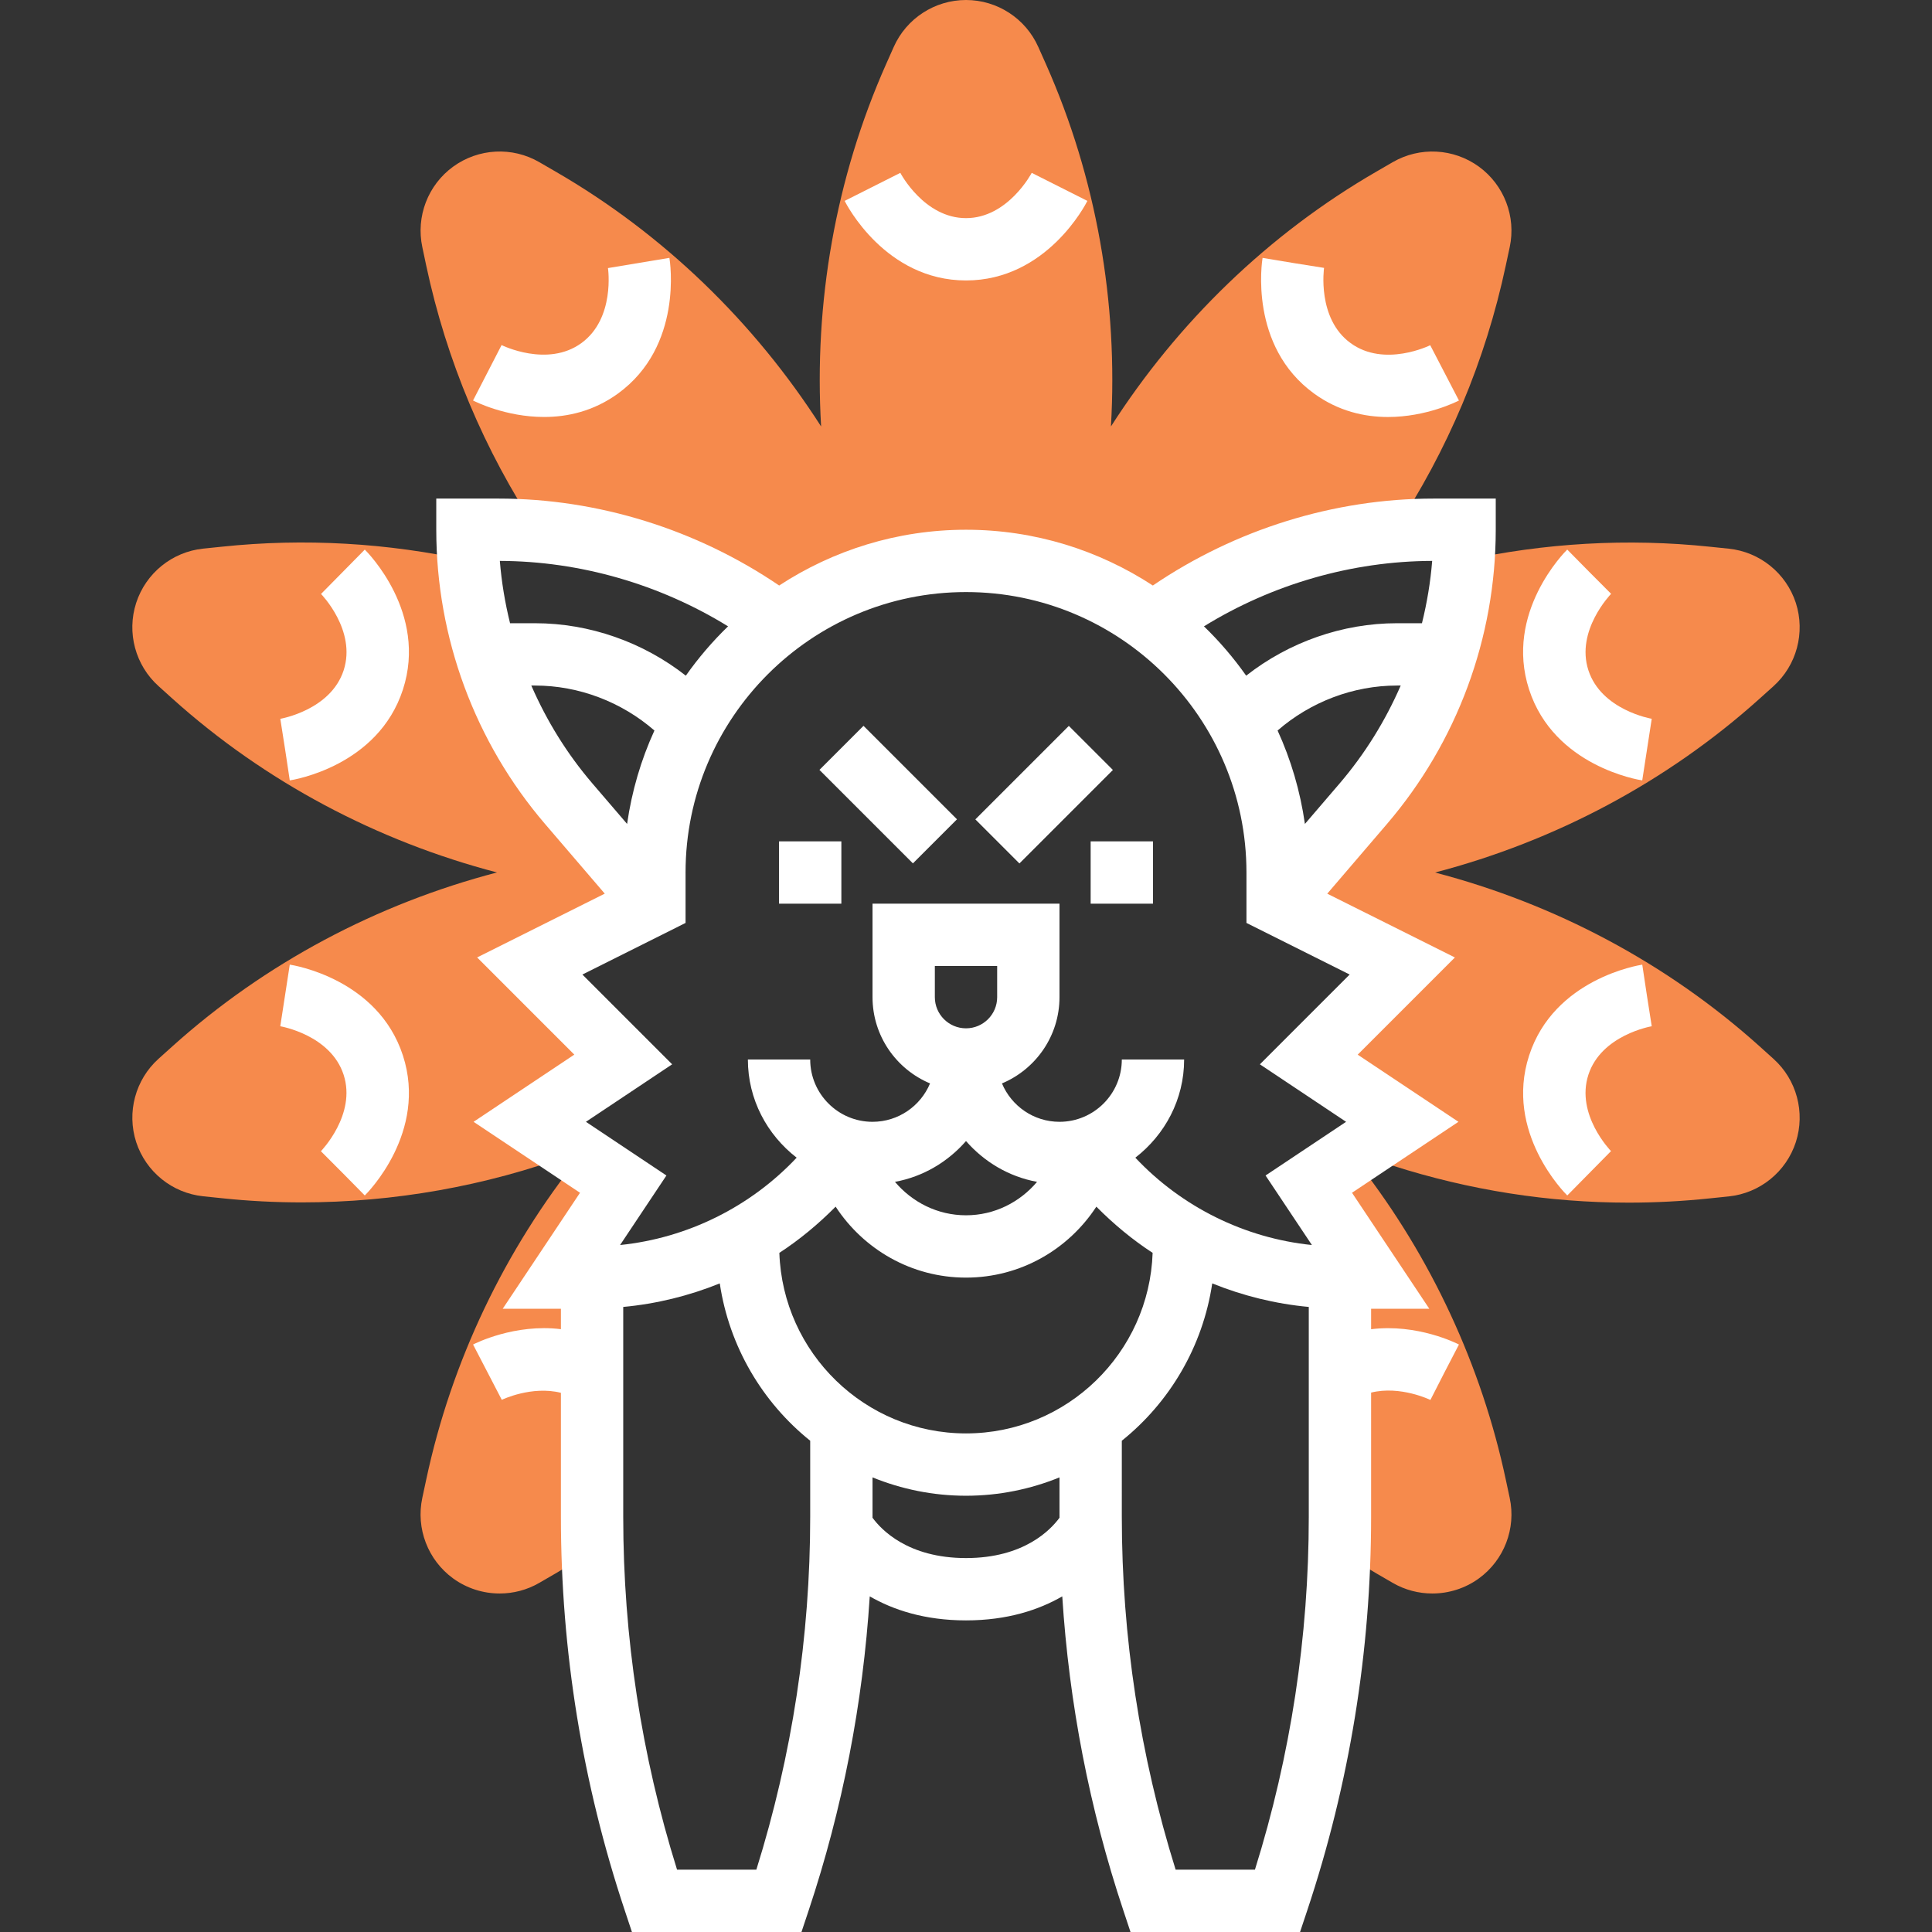<?xml version="1.0" encoding="iso-8859-1"?>
<!-- Generator: Adobe Illustrator 19.0.0, SVG Export Plug-In . SVG Version: 6.00 Build 0)  -->
<svg xmlns="http://www.w3.org/2000/svg" xmlns:xlink="http://www.w3.org/1999/xlink" version="1.1" id="Capa_1" x="0px" y="0px" viewBox="0 0 496 496" style="enable-background:new 0 0 496 496;" xml:space="preserve">
<rect x="0" y="0" width="496" height="496" fill="#333333" stroke="none"/>
<g>
	<path style="fill:#f68a4c;" d="M109.418,68.16c5.224,24.504,14.896,47.44,28.672,68.28c22.368,1.888,43.84,10.008,61.912,23.56   l-0.072,0.16c13.392-10.096,30.008-16.16,48.072-16.16s34.68,6.064,48.072,16.16l-0.072-0.16   c18.072-13.552,39.544-21.672,61.912-23.56c13.768-20.848,23.448-43.776,28.664-68.272l1.008-4.712   c1.68-7.84-1.432-15.96-7.92-20.68c-6.496-4.712-15.16-5.168-22.112-1.144l-4.168,2.416c-27.68,16-51.032,38.664-68.176,65.44   c1.872-31.736-3.704-63.8-16.68-93.016l-1.968-4.408C263.306,4.736,256.018,0,248.002,0c-8.016,0-15.304,4.736-18.56,12.064   l-1.96,4.408c-12.976,29.216-18.552,61.28-16.68,93.016c-17.144-26.776-40.504-49.44-68.176-65.44l-4.168-2.416   c-6.952-4.032-15.616-3.568-22.112,1.144c-6.496,4.72-9.6,12.832-7.92,20.68L109.418,68.16z"/>
	<path style="fill:#f68a4c;" d="M147.594,295.728L136.002,288l24-16l-24-24l32-16l-21.968-25.632   c-15.064-17.576-23.984-39.48-25.68-62.432c-20.848-4.56-42.184-5.816-63.384-3.584l-4.808,0.496   c-7.968,0.832-14.72,6.296-17.2,13.928c-2.472,7.624-0.216,16.016,5.736,21.368l3.584,3.232   c23.776,21.368,52.552,36.576,83.312,44.608c-30.76,8.032-59.536,23.24-83.312,44.616l-3.576,3.216   c-5.96,5.36-8.208,13.752-5.744,21.392c2.488,7.616,9.232,13.08,17.208,13.912l4.8,0.496c6.824,0.72,13.672,1.072,20.536,1.072   c23.568,0,47.176-4.168,69.256-12.312L147.594,295.728z"/>
	<path style="fill:#f68a4c;" d="M455.306,271.84l-3.584-3.232C427.946,247.24,399.178,232.032,368.41,224   c30.76-8.032,59.536-23.24,83.312-44.616l3.576-3.216c5.96-5.36,8.208-13.752,5.744-21.392c-2.488-7.616-9.232-13.08-17.208-13.912   l-4.8-0.496c-21.2-2.232-42.52-0.984-63.384,3.576c-1.688,22.952-10.608,44.856-25.68,62.432L328.002,232l32,16l-24,24l24,16   l-24,16l16,24h-8v61.4c0,2.832-0.096,5.656-0.168,8.488c3.152,2.064,6.28,4.168,9.552,6.064l4.168,2.416   c3.16,1.832,6.664,2.728,10.168,2.728c4.208,0,8.4-1.296,11.944-3.864c6.496-4.72,9.6-12.832,7.92-20.68l-1.008-4.712   c-6.224-29.232-19.208-57.168-37.528-80.76l8.472,0.168c19.784,6.32,40.08,9.504,60.6,9.504c6.944,0,13.928-0.368,20.912-1.104   l4.808-0.496c7.968-0.832,14.72-6.296,17.2-13.928C463.506,285.584,461.258,277.192,455.306,271.84z"/>
	<path style="fill:#f68a4c;" d="M160.002,304l-11.016-7.344c-19.408,24.224-33.08,52.792-39.56,83.184l-1.008,4.712   c-1.68,7.848,1.432,15.96,7.92,20.68c3.544,2.568,7.736,3.864,11.944,3.864c3.504,0,7.008-0.896,10.168-2.728l4.168-2.416   c3.264-1.888,6.4-3.992,9.552-6.064c-0.072-2.824-0.168-5.656-0.168-8.488V328h-8L160.002,304z"/>
</g>
<g>
	
		<rect x="251.034" y="196.023" transform="matrix(-0.707 0.707 -0.707 -0.707 601.78 158.78)" style="fill:#fff;" width="33.944" height="16"/>
	
		<rect x="219.985" y="187.029" transform="matrix(-0.707 0.707 -0.707 -0.707 533.445 187.041)" style="fill:#fff;" width="16" height="33.944"/>
	<rect x="280.002" y="216" style="fill:#fff;" width="16" height="16"/>
	<rect x="200.002" y="216" style="fill:#fff;" width="16" height="16"/>
	<path style="fill:#fff;" d="M295.97,150.32c-13.808-9.024-30.272-14.32-47.968-14.32s-34.16,5.296-47.968,14.32   C178.906,135.952,153.578,128,128.002,128h-16v8c0,27.704,9.928,54.544,27.952,75.568l15.304,17.856L122.49,245.8l24.952,24.952   L121.578,288l27.328,18.216L129.058,336h14.944v5.24c-11.84-1.472-21.968,3.64-22.552,3.936l7.376,14.2   c0.088-0.048,7.68-3.688,15.176-1.8V389.4c0,34.424,5.52,68.448,16.416,101.128l1.816,5.472h43.528l1.824-5.472   c8.728-26.192,13.952-53.264,15.704-80.696c5.976,3.448,14.064,6.168,24.712,6.168s18.736-2.72,24.712-6.168   c1.752,27.44,6.968,54.504,15.704,80.696l1.816,5.472h43.528l1.824-5.472c10.896-32.68,16.416-66.696,16.416-101.12V357.52   c7.488-1.864,15.136,1.84,15.224,1.888l3.64-7.128l3.688-7.104c-0.56-0.288-10.688-5.408-22.552-3.928V336h14.944l-19.848-29.784   L374.426,288l-25.864-17.24l24.952-24.952l-32.768-16.376l15.296-17.856c18.032-21.032,27.96-47.872,27.96-75.576v-8h-16   C342.426,128,317.098,135.952,295.97,150.32z M367.682,144c-0.432,5.416-1.328,10.76-2.624,16h-6.432   c-14,0-27.728,4.864-38.696,13.464c-3.216-4.56-6.84-8.8-10.84-12.664C326.618,149.992,347.058,144.064,367.682,144z    M186.914,160.8c-4,3.864-7.624,8.104-10.84,12.664c-10.968-8.6-24.696-13.464-38.696-13.464h-6.432   c-1.296-5.24-2.184-10.584-2.624-16C148.946,144.064,169.386,149.992,186.914,160.8z M136.402,176h0.976   c11.224,0,22.192,4.2,30.632,11.544c-3.432,7.496-5.808,15.544-7.016,23.984l-8.888-10.368   C145.586,193.56,140.346,185.056,136.402,176z M194.178,480h-20.36c-9.168-29.36-13.816-59.808-13.816-90.592v-53.88   c8.568-0.792,16.896-2.856,24.784-6.04c2.432,16.256,10.952,30.536,23.216,40.392v19.528   C208.002,420.192,203.354,450.64,194.178,480z M256.002,256c0,4.416-3.584,8-8,8s-8-3.584-8-8v-8h16V256z M248.002,292.944   c4.664,5.336,10.984,9.144,18.24,10.472c-4.408,5.208-10.904,8.584-18.24,8.584s-13.832-3.376-18.24-8.584   C237.018,302.088,243.338,298.28,248.002,292.944z M248.002,328c14.016,0,26.32-7.272,33.464-18.216   c4.416,4.456,9.232,8.464,14.448,11.864c-0.872,25.704-22,46.352-47.912,46.352s-47.04-20.648-47.92-46.352   c5.216-3.4,10.032-7.408,14.448-11.864C221.682,320.728,233.986,328,248.002,328z M248.002,400c-14.96,0-21.8-7.336-24.008-10.36   c0-0.08,0.008-0.16,0.008-0.232v-10.12c7.416,3.016,15.512,4.712,24,4.712c8.488,0,16.584-1.696,24-4.712v10.12   c0,0.08,0.008,0.16,0.008,0.232C269.802,392.664,262.962,400,248.002,400z M322.178,480h-20.36   c-9.168-29.36-13.816-59.808-13.816-90.592V369.88c12.272-9.856,20.784-24.136,23.216-40.392c7.888,3.184,16.216,5.248,24.784,6.04   v53.88C336.002,420.192,331.354,450.64,322.178,480z M345.578,288l-20.672,13.784l11.896,17.848   c-17.256-1.76-33.448-9.784-45.328-22.424c7.568-5.856,12.528-14.92,12.528-25.208h-16c0,8.824-7.176,16-16,16   c-6.648,0-12.352-4.08-14.768-9.856c8.664-3.632,14.768-12.184,14.768-22.144v-24h-48v24c0,9.96,6.104,18.512,14.768,22.144   c-2.416,5.776-8.12,9.856-14.768,9.856c-8.824,0-16-7.176-16-16h-16c0,10.288,4.96,19.352,12.52,25.208   c-11.88,12.64-28.072,20.664-45.328,22.424l11.896-17.848L150.426,288l22.136-14.76l-23.048-23.048l26.488-13.248V224   c0-39.704,32.296-72,72-72s72,32.296,72,72v12.944l26.496,13.248L323.45,273.24L345.578,288z M343.89,201.168l-8.88,10.36   c-1.208-8.44-3.584-16.488-7.016-23.984C336.434,180.2,347.41,176,358.626,176h0.976C355.658,185.056,350.41,193.56,343.89,201.168   z"/>
	<path style="fill:#fff;" d="M248.002,72c20.704,0,30.744-19.584,31.16-20.424l-14.288-7.2C264.81,44.496,258.738,56,248.002,56   c-10.736,0-16.808-11.504-16.864-11.624l-14.288,7.2C217.258,52.416,227.298,72,248.002,72z"/>
	<path style="fill:#fff;" d="M158.658,101.032c16.752-12.168,13.36-33.912,13.2-34.832l-15.776,2.624   c0.024,0.128,1.872,12.944-6.832,19.264c-8.696,6.32-20.352,0.568-20.48,0.504l-7.328,14.224c0.512,0.264,8.344,4.232,18.224,4.232   C145.634,107.056,152.354,105.608,158.658,101.032z"/>
	<path style="fill:#fff;" d="M82.418,152.488c0.096,0.096,9.136,9.376,5.808,19.6c-3.32,10.208-16.136,12.432-16.264,12.448   l1.24,7.904l1.192,7.912c0.92-0.144,22.648-3.632,29.048-23.32s-9.128-35.288-9.792-35.936L82.418,152.488z"/>
	<path style="fill:#fff;" d="M74.394,247.648l-2.44,15.824c0.136,0.016,12.944,2.232,16.264,12.456   c3.32,10.2-5.752,19.528-5.832,19.624l5.648,5.664l5.616,5.696c0.664-0.648,16.184-16.248,9.792-35.928   C97.042,251.28,75.314,247.792,74.394,247.648z"/>
	<path style="fill:#fff;" d="M424.05,263.472l-1.24-7.904l-1.192-7.912c-0.92,0.144-22.648,3.632-29.048,23.32   s9.128,35.288,9.792,35.936l11.232-11.392c-0.096-0.096-9.136-9.376-5.808-19.6C411.106,265.704,423.914,263.488,424.05,263.472z"/>
	<path style="fill:#fff;" d="M421.61,200.352l2.44-15.824c-0.136-0.016-12.944-2.232-16.264-12.456   c-3.32-10.2,5.752-19.528,5.832-19.624l-5.648-5.664l-5.616-5.696c-0.664,0.648-16.184,16.248-9.792,35.928   C398.962,196.72,420.69,200.208,421.61,200.352z"/>
	<path style="fill:#fff;" d="M337.346,101.024c6.304,4.584,13.024,6.032,18.984,6.032c9.88,0,17.712-3.968,18.224-4.232   l-7.376-14.2c-0.112,0.064-11.752,5.792-20.432-0.536c-8.688-6.304-6.832-19.176-6.824-19.312l-7.896-1.256l-7.888-1.312   C323.986,67.12,320.594,88.864,337.346,101.024z"/>
</g>
<g>
</g>
<g>
</g>
<g>
</g>
<g>
</g>
<g>
</g>
<g>
</g>
<g>
</g>
<g>
</g>
<g>
</g>
<g>
</g>
<g>
</g>
<g>
</g>
<g>
</g>
<g>
</g>
<g>
</g>
</svg>
